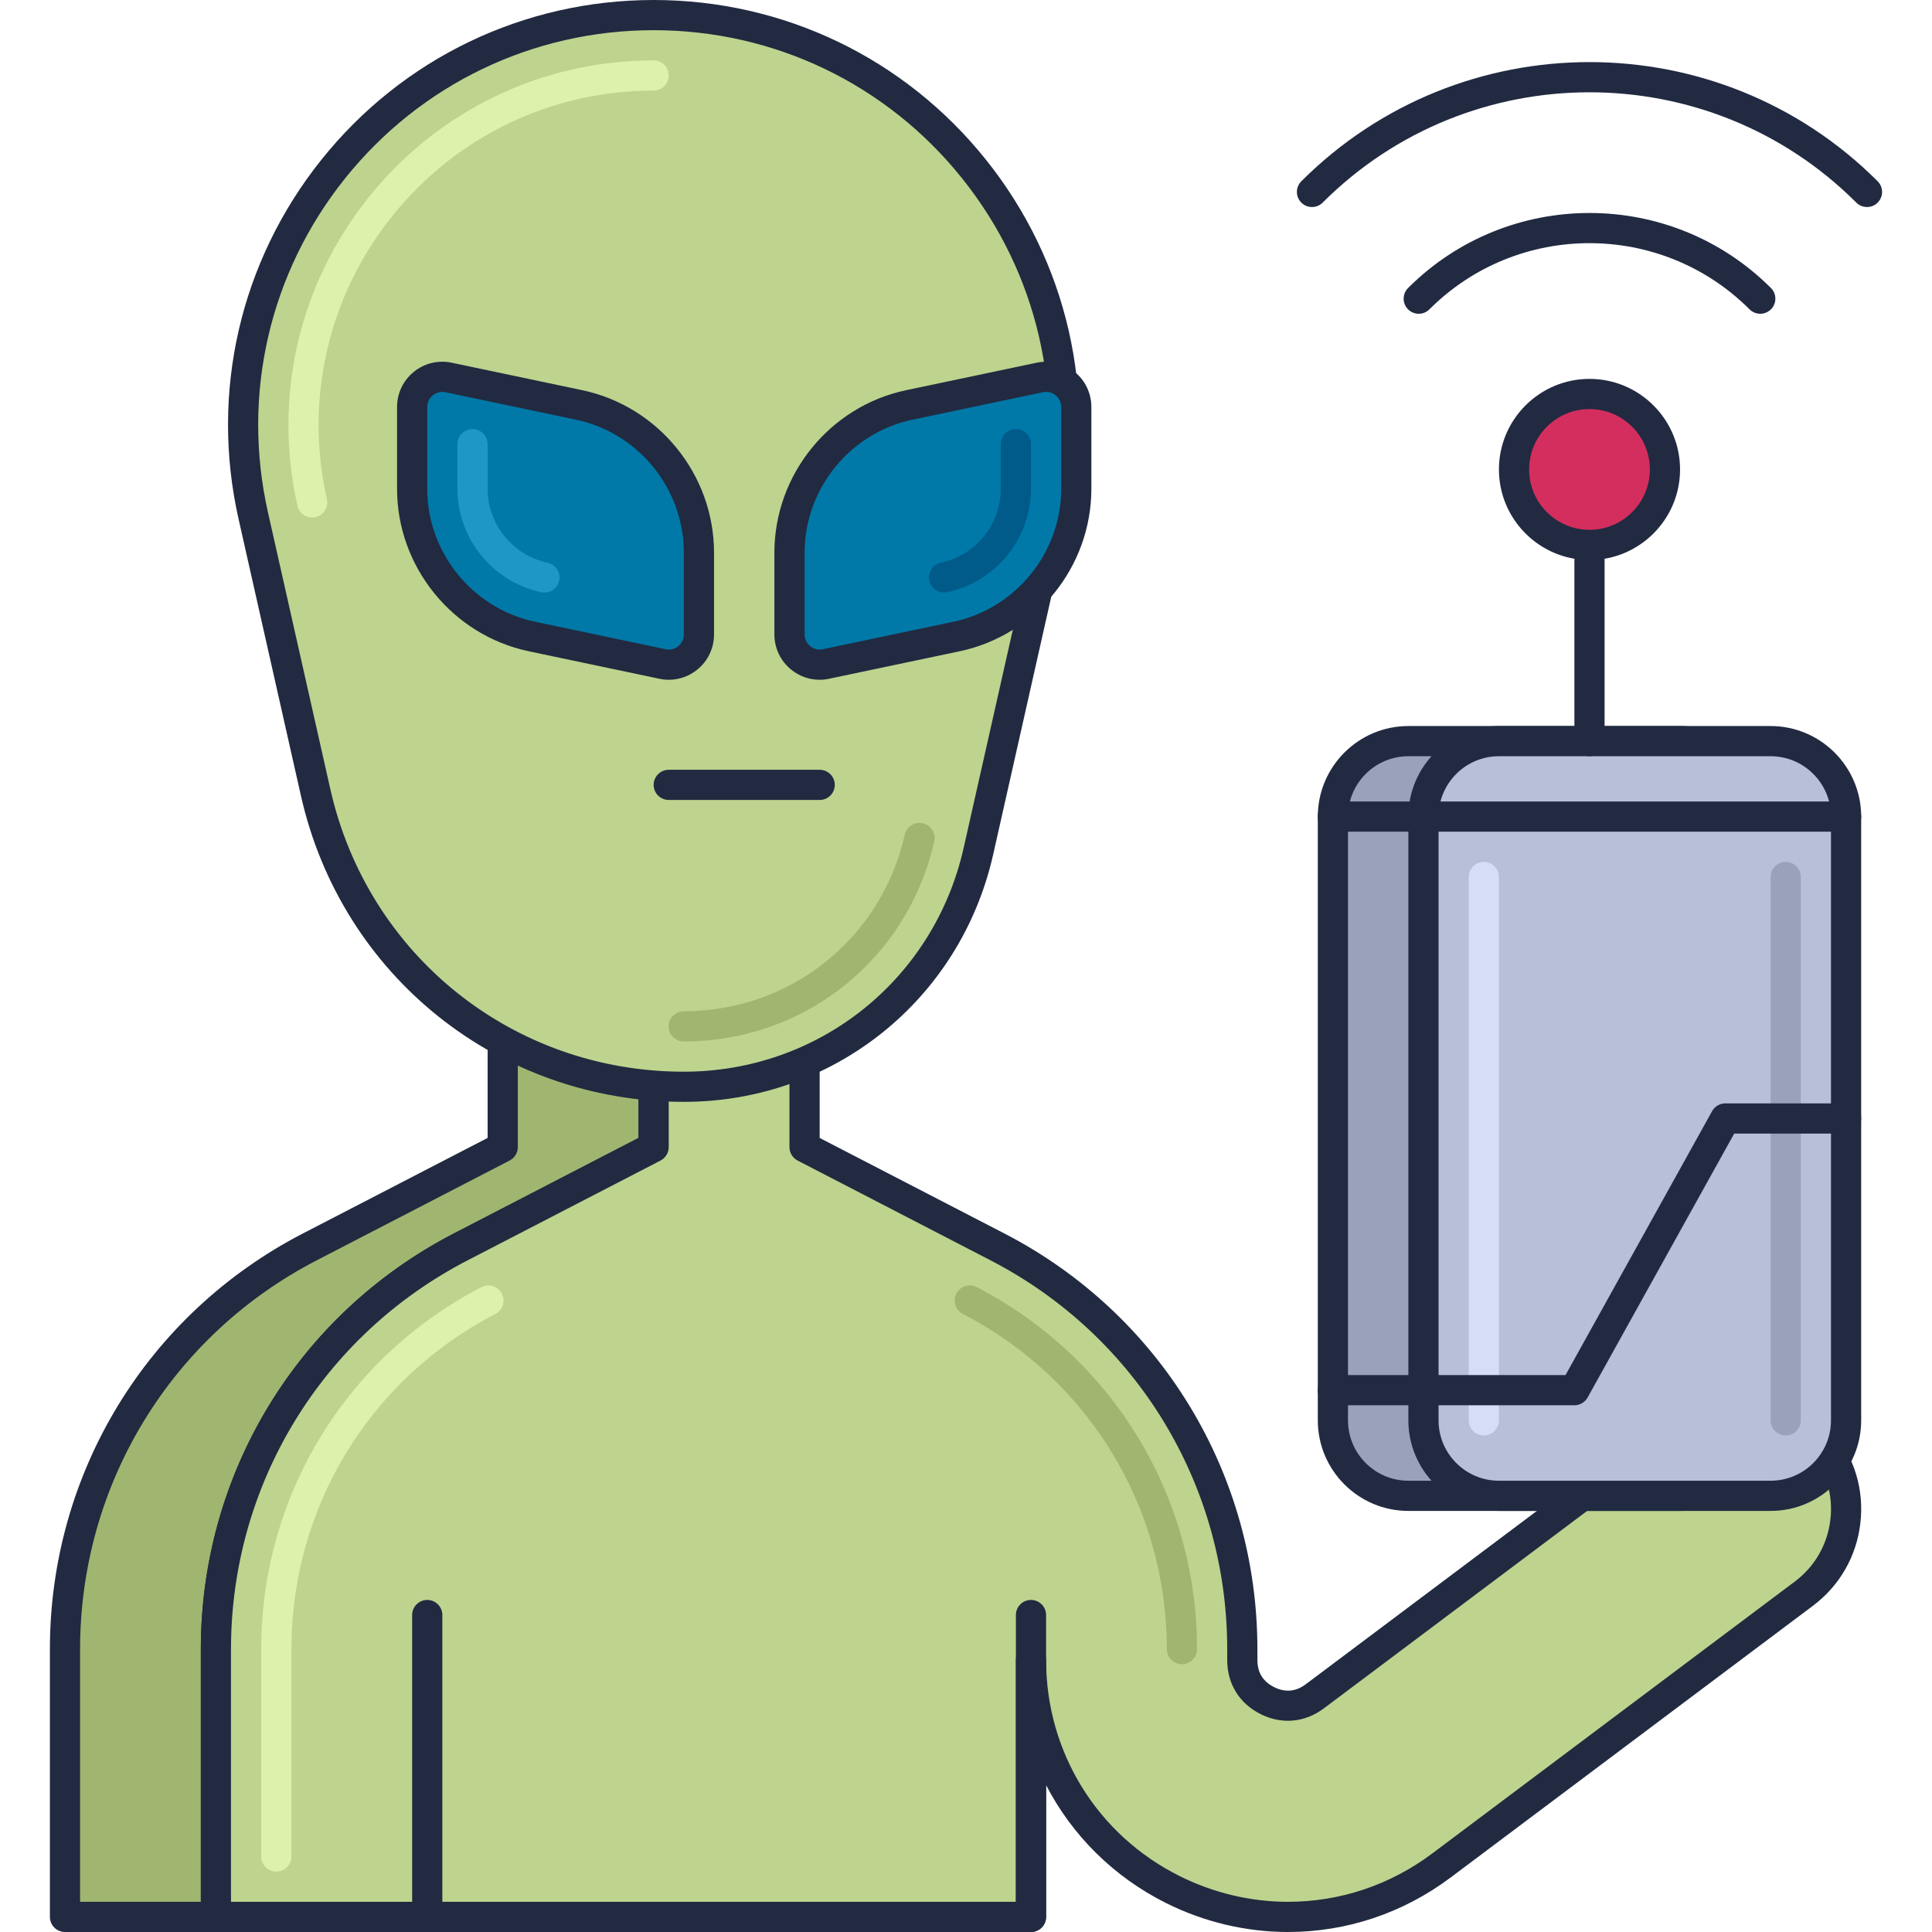 <?xml version="1.0" encoding="utf-8"?>
<!-- Generator: Adobe Illustrator 21.1.0, SVG Export Plug-In . SVG Version: 6.00 Build 0)  -->
<svg version="1.1" id="Layer_1" xmlns="http://www.w3.org/2000/svg" xmlns:xlink="http://www.w3.org/1999/xlink" x="0px" y="0px"
	 viewBox="0 0 64 64" style="enable-background:new 0 0 64 64;" xml:space="preserve">
<style type="text/css">
	.st0{fill:#DB8E11;}
	.st1{fill:#212A41;}
	.st2{fill:#F9AC2F;}
	.st3{fill:#FFCA4D;}
	.st4{fill:#B7C0D7;}
	.st5{fill:#99A2B9;}
	.st6{fill:#B51040;}
	.st7{fill:#D32E5E;}
	.st8{fill:#F14C7C;}
	.st9{fill:#0079A8;}
	.st10{fill:#1E97C6;}
	.st11{fill:#BED38E;}
	.st12{fill:#A0B570;}
	.st13{fill:#DCF1AC;}
	.st14{fill:#D5DEF5;}
	.st15{fill:#4E4B51;}
	.st16{fill:#6C696F;}
	.st17{fill:#848483;}
	.st18{fill:#A2A2A1;}
	.st19{fill:#7B849B;}
	.st20{fill:#8A878D;}
	.st21{fill:#C0C0BF;}
	.st22{fill:#005B8A;}
	.st23{fill:#970022;}
	.st24{fill:#1A237E;}
	.st25{fill:#BD7000;}
	.st26{fill:#003D6C;}
	.st27{fill:#666665;}
	.st28{fill:#195190;}
</style>
<g id="Alien_Technologies">
	<g>
		<path class="st12" d="M15.262,41.306L21.653,38v-6h-5v6l-6.391,3.306c-4.981,2.576-8.109,7.716-8.109,13.323V63.5h5v-8.871
			C7.153,49.021,10.281,43.882,15.262,41.306z"/>
		<path class="st1" d="M7.153,64h-5c-0.276,0-0.5-0.224-0.5-0.5v-8.871c0-5.819,3.211-11.094,8.379-13.768l6.121-3.166V32
			c0-0.276,0.224-0.5,0.5-0.5h5c0.276,0,0.5,0.224,0.5,0.5v6c0,0.187-0.104,0.358-0.271,0.444l-6.391,3.306l0,0
			c-4.835,2.5-7.838,7.436-7.838,12.879V63.5C7.653,63.776,7.43,64,7.153,64z M2.653,63h4v-8.371c0-5.819,3.211-11.094,8.379-13.768
			h0l6.121-3.166V32.5h-4V38c0,0.187-0.104,0.358-0.271,0.444l-6.391,3.306c-4.835,2.5-7.838,7.436-7.838,12.879V63z M15.262,41.306
			h0.01H15.262z"/>
	</g>
	<g>
		<path class="st11" d="M60.337,47.745c-1.215-1.455-3.425-1.571-4.941-0.434l-11.842,8.881c-0.646,0.484-1.261,0.296-1.571,0.142
			c-0.31-0.155-0.829-0.535-0.829-1.342l-0.001,0h0.001v-0.363c0-5.608-3.128-10.747-8.109-13.323L26.653,38v-6h-5v6l-6.391,3.306
			c-4.981,2.576-8.109,7.716-8.109,13.323V63.5h27l0-8.508c0,3.24,1.801,6.153,4.699,7.603c1.212,0.606,2.515,0.905,3.81,0.905
			c1.799,0,3.584-0.577,5.091-1.708l12-9C61.35,51.595,61.633,49.296,60.337,47.745z"/>
		<path class="st1" d="M42.662,64c-1.385,0-2.779-0.331-4.033-0.958c-1.748-0.874-3.119-2.251-3.976-3.909V63.5
			c0,0.276-0.224,0.5-0.5,0.5h-27c-0.276,0-0.5-0.224-0.5-0.5v-8.871c0-5.819,3.211-11.094,8.379-13.768l6.121-3.166V32
			c0-0.276,0.224-0.5,0.5-0.5h5c0.276,0,0.5,0.224,0.5,0.5v5.696l6.121,3.166c5.168,2.673,8.379,7.949,8.379,13.768v0.363
			c0,0.41,0.186,0.711,0.553,0.895c0.367,0.184,0.72,0.151,1.048-0.094l11.842-8.881c1.762-1.32,4.285-1.091,5.625,0.514v0
			c0.713,0.854,1.035,1.929,0.906,3.03c-0.128,1.101-0.687,2.073-1.573,2.738l-12,9C46.477,63.375,44.612,64,42.662,64z
			 M34.153,54.492c0.276,0,0.5,0.224,0.5,0.5c0,3.049,1.694,5.792,4.423,7.155C40.191,62.705,41.432,63,42.662,63
			c1.732,0,3.39-0.556,4.792-1.608l12-9c0.665-0.499,1.084-1.228,1.18-2.053c0.097-0.825-0.146-1.633-0.681-2.273l0,0
			c-1.004-1.2-2.913-1.361-4.258-0.354l-11.842,8.881c-0.629,0.471-1.394,0.539-2.094,0.189c-0.703-0.352-1.106-1.003-1.106-1.789
			v-0.363c0-5.443-3.003-10.378-7.838-12.879l-6.392-3.306c-0.166-0.086-0.271-0.257-0.271-0.444v-5.5h-4V38
			c0,0.187-0.104,0.358-0.27,0.444l-6.392,3.306c-4.835,2.5-7.838,7.436-7.838,12.879V63h26v-8.008
			C33.653,54.716,33.877,54.492,34.153,54.492z"/>
	</g>
	<g>
		<path class="st13" d="M9.153,62c-0.276,0-0.5-0.224-0.5-0.5v-6.871c0-5.068,2.796-9.663,7.298-11.991
			c0.245-0.127,0.546-0.03,0.674,0.215c0.126,0.245,0.031,0.547-0.215,0.674c-4.168,2.156-6.757,6.41-6.757,11.103V61.5
			C9.653,61.776,9.43,62,9.153,62z"/>
	</g>
	<g>
		<path class="st12" d="M39.153,55.129c-0.276,0-0.5-0.224-0.5-0.5c0-4.693-2.589-8.947-6.757-11.103
			c-0.246-0.127-0.341-0.429-0.215-0.674s0.429-0.341,0.674-0.215c4.502,2.329,7.298,6.923,7.298,11.991
			C39.653,54.906,39.43,55.129,39.153,55.129z"/>
	</g>
	<g>
		<path class="st11" d="M22.65,36h0.006c4.676,0,8.727-3.24,9.755-7.802l2.505-11.114C36.832,8.583,30.367,0.5,21.653,0.5h0
			C12.939,0.5,6.475,8.583,8.39,17.084l2.065,9.164C11.74,31.95,16.805,36,22.65,36z"/>
		<path class="st1" d="M22.656,36.5h-0.006c-6.121,0-11.336-4.17-12.682-10.142l-2.065-9.164c-0.947-4.201,0.053-8.539,2.743-11.902
			C13.334,1.929,17.347,0,21.653,0c4.307,0,8.319,1.929,11.009,5.292c2.69,3.363,3.689,7.701,2.742,11.901l-2.504,11.114
			C31.812,33.131,27.6,36.5,22.656,36.5z M21.653,1c-4.001,0-7.729,1.792-10.228,4.917c-2.499,3.125-3.427,7.155-2.548,11.058
			l2.065,9.164c1.242,5.512,6.056,9.362,11.706,9.362h0.006c4.473,0,8.284-3.048,9.268-7.412l2.505-11.114
			c0.879-3.903-0.05-7.933-2.548-11.057C29.382,2.792,25.654,1,21.653,1z"/>
	</g>
	<g>
		<path class="st12" d="M22.649,34.5c-0.276,0-0.5-0.224-0.5-0.5s0.224-0.5,0.5-0.5c3.535,0,6.546-2.406,7.323-5.851
			c0.061-0.27,0.33-0.439,0.598-0.378c0.27,0.061,0.438,0.328,0.378,0.598C30.068,31.773,26.655,34.5,22.649,34.5z"/>
	</g>
	<g>
		<path class="st13" d="M10.341,17.145c-0.229,0-0.435-0.158-0.487-0.39c-0.812-3.605,0.045-7.328,2.354-10.213S17.958,2,21.653,2
			c0.276,0,0.5,0.224,0.5,0.5S21.93,3,21.653,3c-3.39,0-6.548,1.519-8.665,4.166c-2.118,2.647-2.904,6.062-2.159,9.369
			c0.061,0.27-0.108,0.537-0.378,0.598C10.414,17.141,10.377,17.145,10.341,17.145z"/>
	</g>
	<g>
		<path class="st9" d="M21.947,21.996l-4.324-0.91c-2.314-0.487-3.97-2.528-3.97-4.893v-2.711c0-0.635,0.584-1.109,1.206-0.979
			l4.324,0.91c2.314,0.487,3.97,2.528,3.97,4.893v2.711C23.153,21.653,22.569,22.127,21.947,21.996z"/>
		<path class="st1" d="M22.156,22.518c-0.104,0-0.208-0.011-0.312-0.033l-4.324-0.91c-2.531-0.533-4.367-2.796-4.367-5.382v-2.71
			c0-0.454,0.202-0.879,0.555-1.165c0.353-0.287,0.81-0.396,1.254-0.303l4.324,0.91c2.53,0.533,4.367,2.796,4.367,5.382v2.71
			c0,0.454-0.202,0.879-0.555,1.165C22.828,22.402,22.496,22.518,22.156,22.518z M14.652,12.982c-0.113,0-0.224,0.039-0.314,0.112
			c-0.118,0.095-0.185,0.237-0.185,0.388v2.71c0,2.116,1.503,3.968,3.573,4.404l4.324,0.91c0.148,0.033,0.301-0.005,0.418-0.101
			c0.118-0.095,0.185-0.237,0.185-0.388v-2.71c0-2.116-1.502-3.968-3.573-4.404l-4.324-0.91
			C14.722,12.986,14.687,12.982,14.652,12.982z"/>
	</g>
	<g>
		<path class="st10" d="M18.036,19.629c-0.034,0-0.069-0.003-0.104-0.011c-1.61-0.339-2.779-1.779-2.779-3.425v-1.478
			c0-0.276,0.224-0.5,0.5-0.5s0.5,0.224,0.5,0.5v1.478c0,1.176,0.835,2.205,1.985,2.447c0.27,0.057,0.443,0.322,0.386,0.592
			C18.476,19.467,18.268,19.629,18.036,19.629z"/>
	</g>
	<g>
		<path class="st9" d="M27.359,21.996l4.324-0.91c2.314-0.487,3.97-2.528,3.97-4.893v-2.711c0-0.635-0.584-1.109-1.206-0.979
			l-4.324,0.91c-2.314,0.487-3.97,2.528-3.97,4.893v2.711C26.153,21.653,26.738,22.127,27.359,21.996z"/>
		<path class="st1" d="M27.151,22.518c-0.34,0-0.672-0.116-0.943-0.336c-0.353-0.286-0.555-0.71-0.555-1.165v-2.71
			c0-2.586,1.836-4.85,4.367-5.382l4.324-0.91c0.444-0.094,0.901,0.016,1.254,0.303c0.353,0.286,0.555,0.71,0.555,1.165v2.71
			c0,2.586-1.837,4.85-4.367,5.382l-4.324,0.91C27.359,22.507,27.254,22.518,27.151,22.518z M34.654,12.982
			c-0.035,0-0.069,0.003-0.104,0.011l-4.323,0.91c-2.07,0.436-3.573,2.288-3.573,4.404v2.71c0,0.151,0.067,0.293,0.185,0.388
			c0.117,0.096,0.271,0.134,0.418,0.101l0,0l4.324-0.91c2.07-0.436,3.573-2.288,3.573-4.404v-2.71c0-0.151-0.067-0.293-0.185-0.388
			C34.879,13.021,34.768,12.982,34.654,12.982z"/>
	</g>
	<g>
		<path class="st22" d="M31.271,19.629c-0.231,0-0.439-0.162-0.489-0.397c-0.057-0.271,0.116-0.536,0.386-0.592
			c1.15-0.242,1.985-1.271,1.985-2.447v-1.478c0-0.276,0.224-0.5,0.5-0.5s0.5,0.224,0.5,0.5v1.478c0,1.646-1.168,3.086-2.779,3.425
			C31.34,19.625,31.305,19.629,31.271,19.629z"/>
	</g>
	<g>
		<path class="st1" d="M27.153,26.5h-5c-0.276,0-0.5-0.224-0.5-0.5s0.224-0.5,0.5-0.5h5c0.276,0,0.5,0.224,0.5,0.5
			S27.43,26.5,27.153,26.5z"/>
	</g>
	<g>
		<path class="st1" d="M14.153,64c-0.276,0-0.5-0.224-0.5-0.5v-10c0-0.276,0.224-0.5,0.5-0.5s0.5,0.224,0.5,0.5v10
			C14.653,63.776,14.43,64,14.153,64z"/>
	</g>
	<g>
		<path class="st1" d="M34.153,64c-0.276,0-0.5-0.224-0.5-0.5v-10c0-0.276,0.224-0.5,0.5-0.5s0.5,0.224,0.5,0.5v10
			C34.653,63.776,34.43,64,34.153,64z"/>
	</g>
	<g>
		<path class="st1" d="M58.311,10.394c-0.128,0-0.256-0.049-0.354-0.146c-2.924-2.923-7.683-2.925-10.606,0
			c-0.195,0.195-0.512,0.195-0.707,0s-0.195-0.512,0-0.707c3.314-3.313,8.706-3.315,12.021,0c0.195,0.195,0.195,0.512,0,0.707
			C58.566,10.345,58.438,10.394,58.311,10.394z"/>
	</g>
	<g>
		<path class="st1" d="M61.847,6.858c-0.128,0-0.256-0.049-0.354-0.146c-4.873-4.873-12.805-4.873-17.678,0
			c-0.195,0.195-0.512,0.195-0.707,0s-0.195-0.512,0-0.707c5.264-5.264,13.828-5.264,19.092,0c0.195,0.195,0.195,0.512,0,0.707
			C62.103,6.81,61.975,6.858,61.847,6.858z"/>
	</g>
	<g>
		<path class="st5" d="M55.654,49.551h-9c-1.381,0-2.5-1.119-2.5-2.5v-20c0-1.381,1.119-2.5,2.5-2.5h9c1.381,0,2.5,1.119,2.5,2.5v20
			C58.154,48.432,57.035,49.551,55.654,49.551z"/>
		<path class="st1" d="M55.654,50.051h-9c-1.654,0-3-1.346-3-3v-20c0-1.654,1.346-3,3-3h9c1.654,0,3,1.346,3,3v20
			C58.654,48.705,57.309,50.051,55.654,50.051z M46.654,25.051c-1.103,0-2,0.897-2,2v20c0,1.103,0.897,2,2,2h9c1.103,0,2-0.897,2-2
			v-20c0-1.103-0.897-2-2-2H46.654z"/>
	</g>
	<g>
		<path class="st4" d="M58.654,49.551h-9c-1.381,0-2.5-1.119-2.5-2.5v-20c0-1.381,1.119-2.5,2.5-2.5h9c1.381,0,2.5,1.119,2.5,2.5v20
			C61.154,48.432,60.035,49.551,58.654,49.551z"/>
		<path class="st1" d="M58.654,50.051h-9c-1.654,0-3-1.346-3-3v-20c0-1.654,1.346-3,3-3h9c1.654,0,3,1.346,3,3v20
			C61.654,48.705,60.309,50.051,58.654,50.051z M49.654,25.051c-1.103,0-2,0.897-2,2v20c0,1.103,0.897,2,2,2h9c1.103,0,2-0.897,2-2
			v-20c0-1.103-0.897-2-2-2H49.654z"/>
	</g>
	<g>
		<path class="st1" d="M52.654,25.051c-0.276,0-0.5-0.224-0.5-0.5v-9c0-0.276,0.224-0.5,0.5-0.5s0.5,0.224,0.5,0.5v9
			C53.154,24.827,52.931,25.051,52.654,25.051z"/>
	</g>
	<g>
		<circle class="st7" cx="52.654" cy="15.551" r="2.5"/>
		<path class="st1" d="M52.654,18.551c-1.654,0-3-1.346-3-3s1.346-3,3-3s3,1.346,3,3S54.309,18.551,52.654,18.551z M52.654,13.551
			c-1.103,0-2,0.897-2,2s0.897,2,2,2s2-0.897,2-2S53.757,13.551,52.654,13.551z"/>
	</g>
	<g>
		<path class="st1" d="M61.154,27.551h-17c-0.276,0-0.5-0.224-0.5-0.5s0.224-0.5,0.5-0.5h17c0.276,0,0.5,0.224,0.5,0.5
			S61.431,27.551,61.154,27.551z"/>
	</g>
	<g>
		<path class="st5" d="M59.154,47.551c-0.276,0-0.5-0.224-0.5-0.5v-18c0-0.276,0.224-0.5,0.5-0.5s0.5,0.224,0.5,0.5v18
			C59.654,47.327,59.431,47.551,59.154,47.551z"/>
	</g>
	<g>
		<path class="st14" d="M49.154,47.551c-0.276,0-0.5-0.224-0.5-0.5v-18c0-0.276,0.224-0.5,0.5-0.5s0.5,0.224,0.5,0.5v18
			C49.654,47.327,49.431,47.551,49.154,47.551z"/>
	</g>
	<g>
		<path class="st1" d="M52.154,46.551h-8c-0.276,0-0.5-0.224-0.5-0.5s0.224-0.5,0.5-0.5h7.706l4.856-8.743
			c0.089-0.159,0.256-0.257,0.438-0.257h4c0.276,0,0.5,0.224,0.5,0.5s-0.224,0.5-0.5,0.5h-3.706l-4.856,8.743
			C52.503,46.452,52.336,46.551,52.154,46.551z"/>
	</g>
</g>
</svg>
